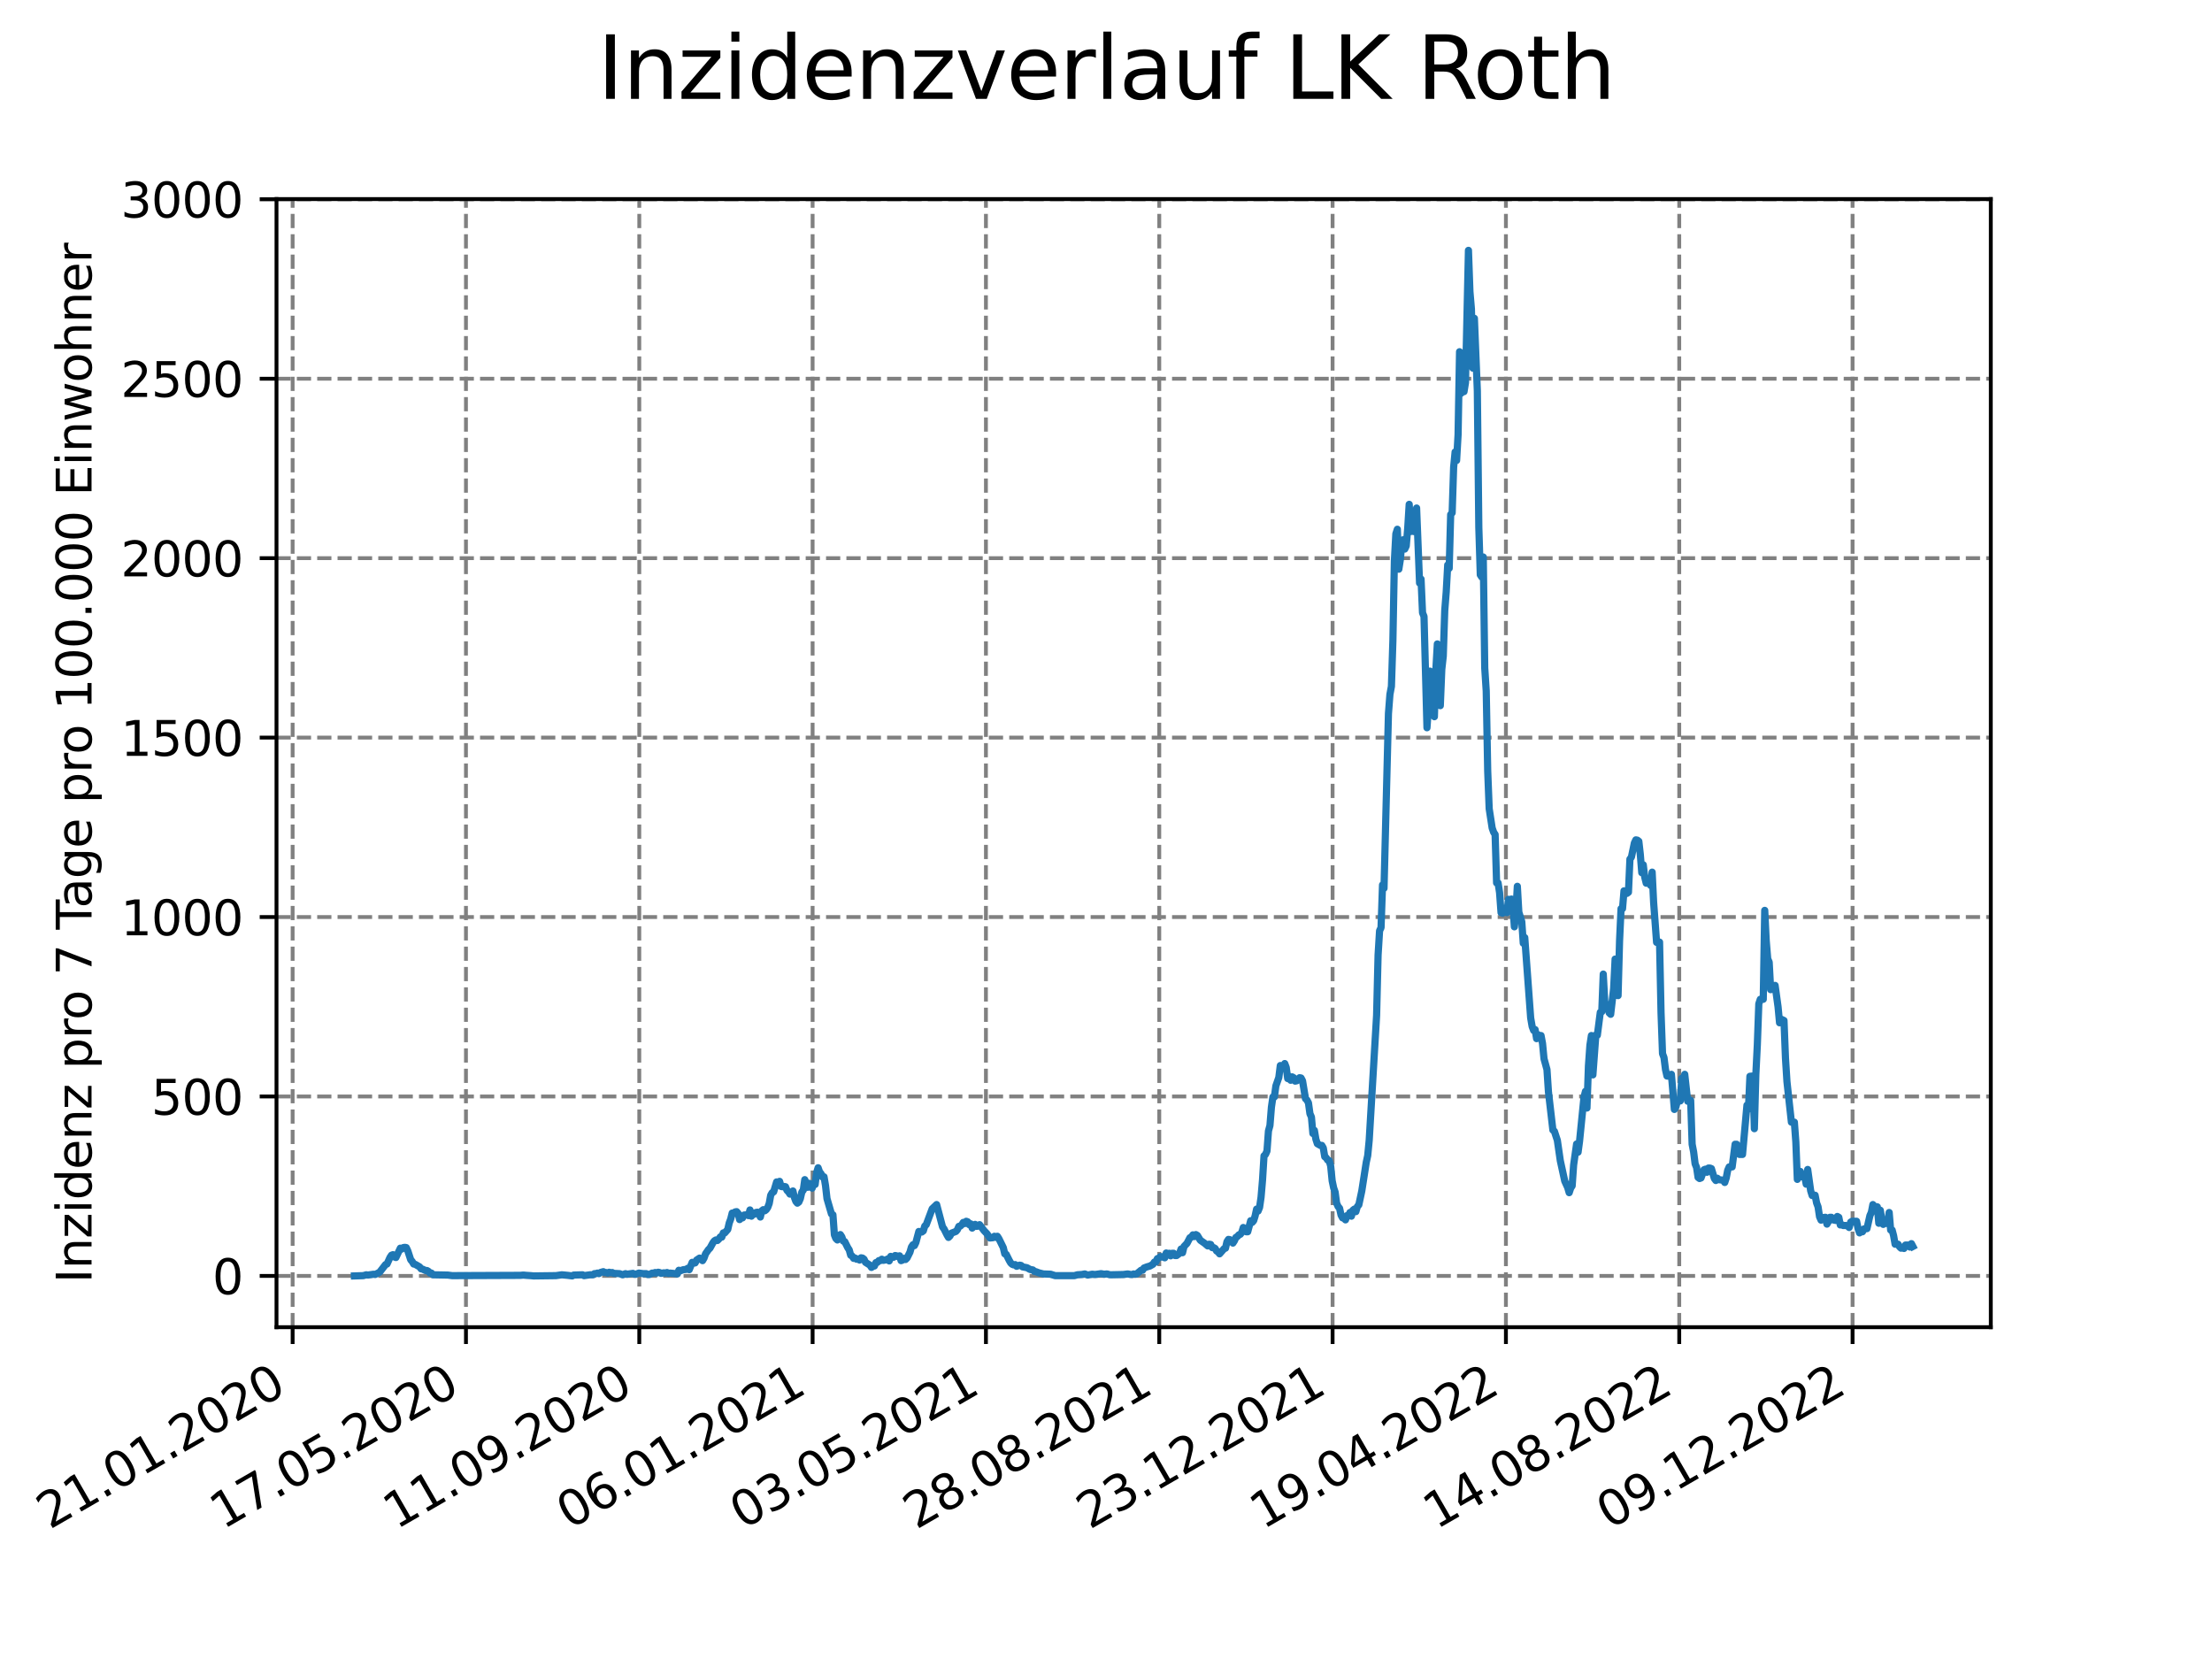 <?xml version="1.0" encoding="utf-8" standalone="no"?>
<!DOCTYPE svg PUBLIC "-//W3C//DTD SVG 1.1//EN"
  "http://www.w3.org/Graphics/SVG/1.1/DTD/svg11.dtd">
<svg xmlns:xlink="http://www.w3.org/1999/xlink" width="460.8pt" height="345.6pt" viewBox="0 0 460.8 345.6" xmlns="http://www.w3.org/2000/svg" version="1.1">
 <defs>
  <style type="text/css">*{stroke-linejoin: round; stroke-linecap: butt}</style>
 </defs>
 <g id="figure_1">
  <g id="patch_1">
   <path d="M 0 345.6 
L 460.8 345.6 
L 460.8 0 
L 0 0 
z
" style="fill: #ffffff"/>
  </g>
  <g id="axes_1">
   <g id="patch_2">
    <path d="M 57.6 276.48 
L 414.72 276.48 
L 414.72 41.472 
L 57.6 41.472 
z
" style="fill: #ffffff"/>
   </g>
   <g id="matplotlib.axis_1">
    <g id="xtick_1">
     <g id="line2d_1">
      <path d="M 60.961 276.48 
L 60.961 41.472 
" clip-path="url(#p77ab95ffce)" style="fill: none; stroke-dasharray: 2.96,1.28; stroke-dashoffset: 0; stroke: #808080; stroke-width: 0.8"/>
     </g>
     <g id="line2d_2">
      <defs>
       <path id="m58cdc89401" d="M 0 0 
L 0 3.5 
" style="stroke: #000000; stroke-width: 0.8"/>
      </defs>
      <g>
       <use xlink:href="#m58cdc89401" x="60.961" y="276.48" style="stroke: #000000; stroke-width: 0.8"/>
      </g>
     </g>
     <g id="text_1">
      <!-- 21.01.2020 -->
      <g transform="translate(10.336 318.689) rotate(-30) scale(0.1 -0.1)">
       <defs>
        <path id="DejaVuSans-32" d="M 1228 531 
L 3431 531 
L 3431 0 
L 469 0 
L 469 531 
Q 828 903 1448 1529 
Q 2069 2156 2228 2338 
Q 2531 2678 2651 2914 
Q 2772 3150 2772 3378 
Q 2772 3750 2511 3984 
Q 2250 4219 1831 4219 
Q 1534 4219 1204 4116 
Q 875 4013 500 3803 
L 500 4441 
Q 881 4594 1212 4672 
Q 1544 4750 1819 4750 
Q 2544 4750 2975 4387 
Q 3406 4025 3406 3419 
Q 3406 3131 3298 2873 
Q 3191 2616 2906 2266 
Q 2828 2175 2409 1742 
Q 1991 1309 1228 531 
z
" transform="scale(0.016)"/>
        <path id="DejaVuSans-31" d="M 794 531 
L 1825 531 
L 1825 4091 
L 703 3866 
L 703 4441 
L 1819 4666 
L 2450 4666 
L 2450 531 
L 3481 531 
L 3481 0 
L 794 0 
L 794 531 
z
" transform="scale(0.016)"/>
        <path id="DejaVuSans-2e" d="M 684 794 
L 1344 794 
L 1344 0 
L 684 0 
L 684 794 
z
" transform="scale(0.016)"/>
        <path id="DejaVuSans-30" d="M 2034 4250 
Q 1547 4250 1301 3770 
Q 1056 3291 1056 2328 
Q 1056 1369 1301 889 
Q 1547 409 2034 409 
Q 2525 409 2770 889 
Q 3016 1369 3016 2328 
Q 3016 3291 2770 3770 
Q 2525 4250 2034 4250 
z
M 2034 4750 
Q 2819 4750 3233 4129 
Q 3647 3509 3647 2328 
Q 3647 1150 3233 529 
Q 2819 -91 2034 -91 
Q 1250 -91 836 529 
Q 422 1150 422 2328 
Q 422 3509 836 4129 
Q 1250 4750 2034 4750 
z
" transform="scale(0.016)"/>
       </defs>
       <use xlink:href="#DejaVuSans-32"/>
       <use xlink:href="#DejaVuSans-31" x="63.623"/>
       <use xlink:href="#DejaVuSans-2e" x="127.246"/>
       <use xlink:href="#DejaVuSans-30" x="159.033"/>
       <use xlink:href="#DejaVuSans-31" x="222.656"/>
       <use xlink:href="#DejaVuSans-2e" x="286.279"/>
       <use xlink:href="#DejaVuSans-32" x="318.066"/>
       <use xlink:href="#DejaVuSans-30" x="381.689"/>
       <use xlink:href="#DejaVuSans-32" x="445.312"/>
       <use xlink:href="#DejaVuSans-30" x="508.936"/>
      </g>
     </g>
    </g>
    <g id="xtick_2">
     <g id="line2d_3">
      <path d="M 97.068 276.48 
L 97.068 41.472 
" clip-path="url(#p77ab95ffce)" style="fill: none; stroke-dasharray: 2.96,1.28; stroke-dashoffset: 0; stroke: #808080; stroke-width: 0.8"/>
     </g>
     <g id="line2d_4">
      <g>
       <use xlink:href="#m58cdc89401" x="97.068" y="276.48" style="stroke: #000000; stroke-width: 0.8"/>
      </g>
     </g>
     <g id="text_2">
      <!-- 17.05.2020 -->
      <g transform="translate(46.443 318.689) rotate(-30) scale(0.1 -0.1)">
       <defs>
        <path id="DejaVuSans-37" d="M 525 4666 
L 3525 4666 
L 3525 4397 
L 1831 0 
L 1172 0 
L 2766 4134 
L 525 4134 
L 525 4666 
z
" transform="scale(0.016)"/>
        <path id="DejaVuSans-35" d="M 691 4666 
L 3169 4666 
L 3169 4134 
L 1269 4134 
L 1269 2991 
Q 1406 3038 1543 3061 
Q 1681 3084 1819 3084 
Q 2600 3084 3056 2656 
Q 3513 2228 3513 1497 
Q 3513 744 3044 326 
Q 2575 -91 1722 -91 
Q 1428 -91 1123 -41 
Q 819 9 494 109 
L 494 744 
Q 775 591 1075 516 
Q 1375 441 1709 441 
Q 2250 441 2565 725 
Q 2881 1009 2881 1497 
Q 2881 1984 2565 2268 
Q 2250 2553 1709 2553 
Q 1456 2553 1204 2497 
Q 953 2441 691 2322 
L 691 4666 
z
" transform="scale(0.016)"/>
       </defs>
       <use xlink:href="#DejaVuSans-31"/>
       <use xlink:href="#DejaVuSans-37" x="63.623"/>
       <use xlink:href="#DejaVuSans-2e" x="127.246"/>
       <use xlink:href="#DejaVuSans-30" x="159.033"/>
       <use xlink:href="#DejaVuSans-35" x="222.656"/>
       <use xlink:href="#DejaVuSans-2e" x="286.279"/>
       <use xlink:href="#DejaVuSans-32" x="318.066"/>
       <use xlink:href="#DejaVuSans-30" x="381.689"/>
       <use xlink:href="#DejaVuSans-32" x="445.312"/>
       <use xlink:href="#DejaVuSans-30" x="508.936"/>
      </g>
     </g>
    </g>
    <g id="xtick_3">
     <g id="line2d_5">
      <path d="M 133.175 276.48 
L 133.175 41.472 
" clip-path="url(#p77ab95ffce)" style="fill: none; stroke-dasharray: 2.96,1.28; stroke-dashoffset: 0; stroke: #808080; stroke-width: 0.8"/>
     </g>
     <g id="line2d_6">
      <g>
       <use xlink:href="#m58cdc89401" x="133.175" y="276.48" style="stroke: #000000; stroke-width: 0.8"/>
      </g>
     </g>
     <g id="text_3">
      <!-- 11.09.2020 -->
      <g transform="translate(82.55 318.689) rotate(-30) scale(0.1 -0.1)">
       <defs>
        <path id="DejaVuSans-39" d="M 703 97 
L 703 672 
Q 941 559 1184 500 
Q 1428 441 1663 441 
Q 2288 441 2617 861 
Q 2947 1281 2994 2138 
Q 2813 1869 2534 1725 
Q 2256 1581 1919 1581 
Q 1219 1581 811 2004 
Q 403 2428 403 3163 
Q 403 3881 828 4315 
Q 1253 4750 1959 4750 
Q 2769 4750 3195 4129 
Q 3622 3509 3622 2328 
Q 3622 1225 3098 567 
Q 2575 -91 1691 -91 
Q 1453 -91 1209 -44 
Q 966 3 703 97 
z
M 1959 2075 
Q 2384 2075 2632 2365 
Q 2881 2656 2881 3163 
Q 2881 3666 2632 3958 
Q 2384 4250 1959 4250 
Q 1534 4250 1286 3958 
Q 1038 3666 1038 3163 
Q 1038 2656 1286 2365 
Q 1534 2075 1959 2075 
z
" transform="scale(0.016)"/>
       </defs>
       <use xlink:href="#DejaVuSans-31"/>
       <use xlink:href="#DejaVuSans-31" x="63.623"/>
       <use xlink:href="#DejaVuSans-2e" x="127.246"/>
       <use xlink:href="#DejaVuSans-30" x="159.033"/>
       <use xlink:href="#DejaVuSans-39" x="222.656"/>
       <use xlink:href="#DejaVuSans-2e" x="286.279"/>
       <use xlink:href="#DejaVuSans-32" x="318.066"/>
       <use xlink:href="#DejaVuSans-30" x="381.689"/>
       <use xlink:href="#DejaVuSans-32" x="445.312"/>
       <use xlink:href="#DejaVuSans-30" x="508.936"/>
      </g>
     </g>
    </g>
    <g id="xtick_4">
     <g id="line2d_7">
      <path d="M 169.282 276.48 
L 169.282 41.472 
" clip-path="url(#p77ab95ffce)" style="fill: none; stroke-dasharray: 2.96,1.28; stroke-dashoffset: 0; stroke: #808080; stroke-width: 0.8"/>
     </g>
     <g id="line2d_8">
      <g>
       <use xlink:href="#m58cdc89401" x="169.282" y="276.48" style="stroke: #000000; stroke-width: 0.8"/>
      </g>
     </g>
     <g id="text_4">
      <!-- 06.01.2021 -->
      <g transform="translate(118.657 318.689) rotate(-30) scale(0.1 -0.1)">
       <defs>
        <path id="DejaVuSans-36" d="M 2113 2584 
Q 1688 2584 1439 2293 
Q 1191 2003 1191 1497 
Q 1191 994 1439 701 
Q 1688 409 2113 409 
Q 2538 409 2786 701 
Q 3034 994 3034 1497 
Q 3034 2003 2786 2293 
Q 2538 2584 2113 2584 
z
M 3366 4563 
L 3366 3988 
Q 3128 4100 2886 4159 
Q 2644 4219 2406 4219 
Q 1781 4219 1451 3797 
Q 1122 3375 1075 2522 
Q 1259 2794 1537 2939 
Q 1816 3084 2150 3084 
Q 2853 3084 3261 2657 
Q 3669 2231 3669 1497 
Q 3669 778 3244 343 
Q 2819 -91 2113 -91 
Q 1303 -91 875 529 
Q 447 1150 447 2328 
Q 447 3434 972 4092 
Q 1497 4750 2381 4750 
Q 2619 4750 2861 4703 
Q 3103 4656 3366 4563 
z
" transform="scale(0.016)"/>
       </defs>
       <use xlink:href="#DejaVuSans-30"/>
       <use xlink:href="#DejaVuSans-36" x="63.623"/>
       <use xlink:href="#DejaVuSans-2e" x="127.246"/>
       <use xlink:href="#DejaVuSans-30" x="159.033"/>
       <use xlink:href="#DejaVuSans-31" x="222.656"/>
       <use xlink:href="#DejaVuSans-2e" x="286.279"/>
       <use xlink:href="#DejaVuSans-32" x="318.066"/>
       <use xlink:href="#DejaVuSans-30" x="381.689"/>
       <use xlink:href="#DejaVuSans-32" x="445.312"/>
       <use xlink:href="#DejaVuSans-31" x="508.936"/>
      </g>
     </g>
    </g>
    <g id="xtick_5">
     <g id="line2d_9">
      <path d="M 205.389 276.48 
L 205.389 41.472 
" clip-path="url(#p77ab95ffce)" style="fill: none; stroke-dasharray: 2.96,1.28; stroke-dashoffset: 0; stroke: #808080; stroke-width: 0.8"/>
     </g>
     <g id="line2d_10">
      <g>
       <use xlink:href="#m58cdc89401" x="205.389" y="276.48" style="stroke: #000000; stroke-width: 0.8"/>
      </g>
     </g>
     <g id="text_5">
      <!-- 03.05.2021 -->
      <g transform="translate(154.764 318.689) rotate(-30) scale(0.1 -0.1)">
       <defs>
        <path id="DejaVuSans-33" d="M 2597 2516 
Q 3050 2419 3304 2112 
Q 3559 1806 3559 1356 
Q 3559 666 3084 287 
Q 2609 -91 1734 -91 
Q 1441 -91 1130 -33 
Q 819 25 488 141 
L 488 750 
Q 750 597 1062 519 
Q 1375 441 1716 441 
Q 2309 441 2620 675 
Q 2931 909 2931 1356 
Q 2931 1769 2642 2001 
Q 2353 2234 1838 2234 
L 1294 2234 
L 1294 2753 
L 1863 2753 
Q 2328 2753 2575 2939 
Q 2822 3125 2822 3475 
Q 2822 3834 2567 4026 
Q 2313 4219 1838 4219 
Q 1578 4219 1281 4162 
Q 984 4106 628 3988 
L 628 4550 
Q 988 4650 1302 4700 
Q 1616 4750 1894 4750 
Q 2613 4750 3031 4423 
Q 3450 4097 3450 3541 
Q 3450 3153 3228 2886 
Q 3006 2619 2597 2516 
z
" transform="scale(0.016)"/>
       </defs>
       <use xlink:href="#DejaVuSans-30"/>
       <use xlink:href="#DejaVuSans-33" x="63.623"/>
       <use xlink:href="#DejaVuSans-2e" x="127.246"/>
       <use xlink:href="#DejaVuSans-30" x="159.033"/>
       <use xlink:href="#DejaVuSans-35" x="222.656"/>
       <use xlink:href="#DejaVuSans-2e" x="286.279"/>
       <use xlink:href="#DejaVuSans-32" x="318.066"/>
       <use xlink:href="#DejaVuSans-30" x="381.689"/>
       <use xlink:href="#DejaVuSans-32" x="445.312"/>
       <use xlink:href="#DejaVuSans-31" x="508.936"/>
      </g>
     </g>
    </g>
    <g id="xtick_6">
     <g id="line2d_11">
      <path d="M 241.496 276.48 
L 241.496 41.472 
" clip-path="url(#p77ab95ffce)" style="fill: none; stroke-dasharray: 2.96,1.28; stroke-dashoffset: 0; stroke: #808080; stroke-width: 0.8"/>
     </g>
     <g id="line2d_12">
      <g>
       <use xlink:href="#m58cdc89401" x="241.496" y="276.48" style="stroke: #000000; stroke-width: 0.8"/>
      </g>
     </g>
     <g id="text_6">
      <!-- 28.08.2021 -->
      <g transform="translate(190.871 318.689) rotate(-30) scale(0.1 -0.1)">
       <defs>
        <path id="DejaVuSans-38" d="M 2034 2216 
Q 1584 2216 1326 1975 
Q 1069 1734 1069 1313 
Q 1069 891 1326 650 
Q 1584 409 2034 409 
Q 2484 409 2743 651 
Q 3003 894 3003 1313 
Q 3003 1734 2745 1975 
Q 2488 2216 2034 2216 
z
M 1403 2484 
Q 997 2584 770 2862 
Q 544 3141 544 3541 
Q 544 4100 942 4425 
Q 1341 4750 2034 4750 
Q 2731 4750 3128 4425 
Q 3525 4100 3525 3541 
Q 3525 3141 3298 2862 
Q 3072 2584 2669 2484 
Q 3125 2378 3379 2068 
Q 3634 1759 3634 1313 
Q 3634 634 3220 271 
Q 2806 -91 2034 -91 
Q 1263 -91 848 271 
Q 434 634 434 1313 
Q 434 1759 690 2068 
Q 947 2378 1403 2484 
z
M 1172 3481 
Q 1172 3119 1398 2916 
Q 1625 2713 2034 2713 
Q 2441 2713 2670 2916 
Q 2900 3119 2900 3481 
Q 2900 3844 2670 4047 
Q 2441 4250 2034 4250 
Q 1625 4250 1398 4047 
Q 1172 3844 1172 3481 
z
" transform="scale(0.016)"/>
       </defs>
       <use xlink:href="#DejaVuSans-32"/>
       <use xlink:href="#DejaVuSans-38" x="63.623"/>
       <use xlink:href="#DejaVuSans-2e" x="127.246"/>
       <use xlink:href="#DejaVuSans-30" x="159.033"/>
       <use xlink:href="#DejaVuSans-38" x="222.656"/>
       <use xlink:href="#DejaVuSans-2e" x="286.279"/>
       <use xlink:href="#DejaVuSans-32" x="318.066"/>
       <use xlink:href="#DejaVuSans-30" x="381.689"/>
       <use xlink:href="#DejaVuSans-32" x="445.312"/>
       <use xlink:href="#DejaVuSans-31" x="508.936"/>
      </g>
     </g>
    </g>
    <g id="xtick_7">
     <g id="line2d_13">
      <path d="M 277.603 276.48 
L 277.603 41.472 
" clip-path="url(#p77ab95ffce)" style="fill: none; stroke-dasharray: 2.96,1.28; stroke-dashoffset: 0; stroke: #808080; stroke-width: 0.8"/>
     </g>
     <g id="line2d_14">
      <g>
       <use xlink:href="#m58cdc89401" x="277.603" y="276.48" style="stroke: #000000; stroke-width: 0.8"/>
      </g>
     </g>
     <g id="text_7">
      <!-- 23.12.2021 -->
      <g transform="translate(226.978 318.689) rotate(-30) scale(0.1 -0.1)">
       <use xlink:href="#DejaVuSans-32"/>
       <use xlink:href="#DejaVuSans-33" x="63.623"/>
       <use xlink:href="#DejaVuSans-2e" x="127.246"/>
       <use xlink:href="#DejaVuSans-31" x="159.033"/>
       <use xlink:href="#DejaVuSans-32" x="222.656"/>
       <use xlink:href="#DejaVuSans-2e" x="286.279"/>
       <use xlink:href="#DejaVuSans-32" x="318.066"/>
       <use xlink:href="#DejaVuSans-30" x="381.689"/>
       <use xlink:href="#DejaVuSans-32" x="445.312"/>
       <use xlink:href="#DejaVuSans-31" x="508.936"/>
      </g>
     </g>
    </g>
    <g id="xtick_8">
     <g id="line2d_15">
      <path d="M 313.71 276.48 
L 313.71 41.472 
" clip-path="url(#p77ab95ffce)" style="fill: none; stroke-dasharray: 2.96,1.28; stroke-dashoffset: 0; stroke: #808080; stroke-width: 0.8"/>
     </g>
     <g id="line2d_16">
      <g>
       <use xlink:href="#m58cdc89401" x="313.71" y="276.48" style="stroke: #000000; stroke-width: 0.8"/>
      </g>
     </g>
     <g id="text_8">
      <!-- 19.04.2022 -->
      <g transform="translate(263.085 318.689) rotate(-30) scale(0.1 -0.1)">
       <defs>
        <path id="DejaVuSans-34" d="M 2419 4116 
L 825 1625 
L 2419 1625 
L 2419 4116 
z
M 2253 4666 
L 3047 4666 
L 3047 1625 
L 3713 1625 
L 3713 1100 
L 3047 1100 
L 3047 0 
L 2419 0 
L 2419 1100 
L 313 1100 
L 313 1709 
L 2253 4666 
z
" transform="scale(0.016)"/>
       </defs>
       <use xlink:href="#DejaVuSans-31"/>
       <use xlink:href="#DejaVuSans-39" x="63.623"/>
       <use xlink:href="#DejaVuSans-2e" x="127.246"/>
       <use xlink:href="#DejaVuSans-30" x="159.033"/>
       <use xlink:href="#DejaVuSans-34" x="222.656"/>
       <use xlink:href="#DejaVuSans-2e" x="286.279"/>
       <use xlink:href="#DejaVuSans-32" x="318.066"/>
       <use xlink:href="#DejaVuSans-30" x="381.689"/>
       <use xlink:href="#DejaVuSans-32" x="445.312"/>
       <use xlink:href="#DejaVuSans-32" x="508.936"/>
      </g>
     </g>
    </g>
    <g id="xtick_9">
     <g id="line2d_17">
      <path d="M 349.817 276.48 
L 349.817 41.472 
" clip-path="url(#p77ab95ffce)" style="fill: none; stroke-dasharray: 2.96,1.28; stroke-dashoffset: 0; stroke: #808080; stroke-width: 0.8"/>
     </g>
     <g id="line2d_18">
      <g>
       <use xlink:href="#m58cdc89401" x="349.817" y="276.48" style="stroke: #000000; stroke-width: 0.8"/>
      </g>
     </g>
     <g id="text_9">
      <!-- 14.08.2022 -->
      <g transform="translate(299.192 318.689) rotate(-30) scale(0.1 -0.1)">
       <use xlink:href="#DejaVuSans-31"/>
       <use xlink:href="#DejaVuSans-34" x="63.623"/>
       <use xlink:href="#DejaVuSans-2e" x="127.246"/>
       <use xlink:href="#DejaVuSans-30" x="159.033"/>
       <use xlink:href="#DejaVuSans-38" x="222.656"/>
       <use xlink:href="#DejaVuSans-2e" x="286.279"/>
       <use xlink:href="#DejaVuSans-32" x="318.066"/>
       <use xlink:href="#DejaVuSans-30" x="381.689"/>
       <use xlink:href="#DejaVuSans-32" x="445.312"/>
       <use xlink:href="#DejaVuSans-32" x="508.936"/>
      </g>
     </g>
    </g>
    <g id="xtick_10">
     <g id="line2d_19">
      <path d="M 385.924 276.48 
L 385.924 41.472 
" clip-path="url(#p77ab95ffce)" style="fill: none; stroke-dasharray: 2.96,1.28; stroke-dashoffset: 0; stroke: #808080; stroke-width: 0.8"/>
     </g>
     <g id="line2d_20">
      <g>
       <use xlink:href="#m58cdc89401" x="385.924" y="276.48" style="stroke: #000000; stroke-width: 0.8"/>
      </g>
     </g>
     <g id="text_10">
      <!-- 09.12.2022 -->
      <g transform="translate(335.299 318.689) rotate(-30) scale(0.1 -0.1)">
       <use xlink:href="#DejaVuSans-30"/>
       <use xlink:href="#DejaVuSans-39" x="63.623"/>
       <use xlink:href="#DejaVuSans-2e" x="127.246"/>
       <use xlink:href="#DejaVuSans-31" x="159.033"/>
       <use xlink:href="#DejaVuSans-32" x="222.656"/>
       <use xlink:href="#DejaVuSans-2e" x="286.279"/>
       <use xlink:href="#DejaVuSans-32" x="318.066"/>
       <use xlink:href="#DejaVuSans-30" x="381.689"/>
       <use xlink:href="#DejaVuSans-32" x="445.312"/>
       <use xlink:href="#DejaVuSans-32" x="508.936"/>
      </g>
     </g>
    </g>
   </g>
   <g id="matplotlib.axis_2">
    <g id="ytick_1">
     <g id="line2d_21">
      <path d="M 57.6 265.798 
L 414.72 265.798 
" clip-path="url(#p77ab95ffce)" style="fill: none; stroke-dasharray: 2.96,1.28; stroke-dashoffset: 0; stroke: #808080; stroke-width: 0.8"/>
     </g>
     <g id="line2d_22">
      <defs>
       <path id="mf4b29792bb" d="M 0 0 
L -3.5 0 
" style="stroke: #000000; stroke-width: 0.8"/>
      </defs>
      <g>
       <use xlink:href="#mf4b29792bb" x="57.6" y="265.798" style="stroke: #000000; stroke-width: 0.8"/>
      </g>
     </g>
     <g id="text_11">
      <!-- 0 -->
      <g transform="translate(44.237 269.597) scale(0.1 -0.1)">
       <use xlink:href="#DejaVuSans-30"/>
      </g>
     </g>
    </g>
    <g id="ytick_2">
     <g id="line2d_23">
      <path d="M 57.6 228.416 
L 414.72 228.416 
" clip-path="url(#p77ab95ffce)" style="fill: none; stroke-dasharray: 2.96,1.28; stroke-dashoffset: 0; stroke: #808080; stroke-width: 0.8"/>
     </g>
     <g id="line2d_24">
      <g>
       <use xlink:href="#mf4b29792bb" x="57.6" y="228.416" style="stroke: #000000; stroke-width: 0.8"/>
      </g>
     </g>
     <g id="text_12">
      <!-- 500 -->
      <g transform="translate(31.512 232.216) scale(0.1 -0.1)">
       <use xlink:href="#DejaVuSans-35"/>
       <use xlink:href="#DejaVuSans-30" x="63.623"/>
       <use xlink:href="#DejaVuSans-30" x="127.246"/>
      </g>
     </g>
    </g>
    <g id="ytick_3">
     <g id="line2d_25">
      <path d="M 57.6 191.035 
L 414.72 191.035 
" clip-path="url(#p77ab95ffce)" style="fill: none; stroke-dasharray: 2.96,1.28; stroke-dashoffset: 0; stroke: #808080; stroke-width: 0.8"/>
     </g>
     <g id="line2d_26">
      <g>
       <use xlink:href="#mf4b29792bb" x="57.6" y="191.035" style="stroke: #000000; stroke-width: 0.8"/>
      </g>
     </g>
     <g id="text_13">
      <!-- 1000 -->
      <g transform="translate(25.15 194.834) scale(0.1 -0.1)">
       <use xlink:href="#DejaVuSans-31"/>
       <use xlink:href="#DejaVuSans-30" x="63.623"/>
       <use xlink:href="#DejaVuSans-30" x="127.246"/>
       <use xlink:href="#DejaVuSans-30" x="190.869"/>
      </g>
     </g>
    </g>
    <g id="ytick_4">
     <g id="line2d_27">
      <path d="M 57.6 153.653 
L 414.72 153.653 
" clip-path="url(#p77ab95ffce)" style="fill: none; stroke-dasharray: 2.96,1.28; stroke-dashoffset: 0; stroke: #808080; stroke-width: 0.8"/>
     </g>
     <g id="line2d_28">
      <g>
       <use xlink:href="#mf4b29792bb" x="57.6" y="153.653" style="stroke: #000000; stroke-width: 0.8"/>
      </g>
     </g>
     <g id="text_14">
      <!-- 1500 -->
      <g transform="translate(25.15 157.453) scale(0.1 -0.1)">
       <use xlink:href="#DejaVuSans-31"/>
       <use xlink:href="#DejaVuSans-35" x="63.623"/>
       <use xlink:href="#DejaVuSans-30" x="127.246"/>
       <use xlink:href="#DejaVuSans-30" x="190.869"/>
      </g>
     </g>
    </g>
    <g id="ytick_5">
     <g id="line2d_29">
      <path d="M 57.6 116.272 
L 414.72 116.272 
" clip-path="url(#p77ab95ffce)" style="fill: none; stroke-dasharray: 2.96,1.28; stroke-dashoffset: 0; stroke: #808080; stroke-width: 0.8"/>
     </g>
     <g id="line2d_30">
      <g>
       <use xlink:href="#mf4b29792bb" x="57.6" y="116.272" style="stroke: #000000; stroke-width: 0.8"/>
      </g>
     </g>
     <g id="text_15">
      <!-- 2000 -->
      <g transform="translate(25.15 120.071) scale(0.1 -0.1)">
       <use xlink:href="#DejaVuSans-32"/>
       <use xlink:href="#DejaVuSans-30" x="63.623"/>
       <use xlink:href="#DejaVuSans-30" x="127.246"/>
       <use xlink:href="#DejaVuSans-30" x="190.869"/>
      </g>
     </g>
    </g>
    <g id="ytick_6">
     <g id="line2d_31">
      <path d="M 57.6 78.891 
L 414.72 78.891 
" clip-path="url(#p77ab95ffce)" style="fill: none; stroke-dasharray: 2.96,1.28; stroke-dashoffset: 0; stroke: #808080; stroke-width: 0.8"/>
     </g>
     <g id="line2d_32">
      <g>
       <use xlink:href="#mf4b29792bb" x="57.6" y="78.891" style="stroke: #000000; stroke-width: 0.8"/>
      </g>
     </g>
     <g id="text_16">
      <!-- 2500 -->
      <g transform="translate(25.15 82.69) scale(0.1 -0.1)">
       <use xlink:href="#DejaVuSans-32"/>
       <use xlink:href="#DejaVuSans-35" x="63.623"/>
       <use xlink:href="#DejaVuSans-30" x="127.246"/>
       <use xlink:href="#DejaVuSans-30" x="190.869"/>
      </g>
     </g>
    </g>
    <g id="ytick_7">
     <g id="line2d_33">
      <path d="M 57.6 41.509 
L 414.72 41.509 
" clip-path="url(#p77ab95ffce)" style="fill: none; stroke-dasharray: 2.96,1.28; stroke-dashoffset: 0; stroke: #808080; stroke-width: 0.8"/>
     </g>
     <g id="line2d_34">
      <g>
       <use xlink:href="#mf4b29792bb" x="57.6" y="41.509" style="stroke: #000000; stroke-width: 0.8"/>
      </g>
     </g>
     <g id="text_17">
      <!-- 3000 -->
      <g transform="translate(25.15 45.308) scale(0.1 -0.1)">
       <use xlink:href="#DejaVuSans-33"/>
       <use xlink:href="#DejaVuSans-30" x="63.623"/>
       <use xlink:href="#DejaVuSans-30" x="127.246"/>
       <use xlink:href="#DejaVuSans-30" x="190.869"/>
      </g>
     </g>
    </g>
    <g id="text_18">
     <!-- Inzidenz pro 7 Tage pro 100.000 Einwohner -->
     <g transform="translate(19.07 267.301) rotate(-90) scale(0.1 -0.1)">
      <defs>
       <path id="DejaVuSans-49" d="M 628 4666 
L 1259 4666 
L 1259 0 
L 628 0 
L 628 4666 
z
" transform="scale(0.016)"/>
       <path id="DejaVuSans-6e" d="M 3513 2113 
L 3513 0 
L 2938 0 
L 2938 2094 
Q 2938 2591 2744 2837 
Q 2550 3084 2163 3084 
Q 1697 3084 1428 2787 
Q 1159 2491 1159 1978 
L 1159 0 
L 581 0 
L 581 3500 
L 1159 3500 
L 1159 2956 
Q 1366 3272 1645 3428 
Q 1925 3584 2291 3584 
Q 2894 3584 3203 3211 
Q 3513 2838 3513 2113 
z
" transform="scale(0.016)"/>
       <path id="DejaVuSans-7a" d="M 353 3500 
L 3084 3500 
L 3084 2975 
L 922 459 
L 3084 459 
L 3084 0 
L 275 0 
L 275 525 
L 2438 3041 
L 353 3041 
L 353 3500 
z
" transform="scale(0.016)"/>
       <path id="DejaVuSans-69" d="M 603 3500 
L 1178 3500 
L 1178 0 
L 603 0 
L 603 3500 
z
M 603 4863 
L 1178 4863 
L 1178 4134 
L 603 4134 
L 603 4863 
z
" transform="scale(0.016)"/>
       <path id="DejaVuSans-64" d="M 2906 2969 
L 2906 4863 
L 3481 4863 
L 3481 0 
L 2906 0 
L 2906 525 
Q 2725 213 2448 61 
Q 2172 -91 1784 -91 
Q 1150 -91 751 415 
Q 353 922 353 1747 
Q 353 2572 751 3078 
Q 1150 3584 1784 3584 
Q 2172 3584 2448 3432 
Q 2725 3281 2906 2969 
z
M 947 1747 
Q 947 1113 1208 752 
Q 1469 391 1925 391 
Q 2381 391 2643 752 
Q 2906 1113 2906 1747 
Q 2906 2381 2643 2742 
Q 2381 3103 1925 3103 
Q 1469 3103 1208 2742 
Q 947 2381 947 1747 
z
" transform="scale(0.016)"/>
       <path id="DejaVuSans-65" d="M 3597 1894 
L 3597 1613 
L 953 1613 
Q 991 1019 1311 708 
Q 1631 397 2203 397 
Q 2534 397 2845 478 
Q 3156 559 3463 722 
L 3463 178 
Q 3153 47 2828 -22 
Q 2503 -91 2169 -91 
Q 1331 -91 842 396 
Q 353 884 353 1716 
Q 353 2575 817 3079 
Q 1281 3584 2069 3584 
Q 2775 3584 3186 3129 
Q 3597 2675 3597 1894 
z
M 3022 2063 
Q 3016 2534 2758 2815 
Q 2500 3097 2075 3097 
Q 1594 3097 1305 2825 
Q 1016 2553 972 2059 
L 3022 2063 
z
" transform="scale(0.016)"/>
       <path id="DejaVuSans-20" transform="scale(0.016)"/>
       <path id="DejaVuSans-70" d="M 1159 525 
L 1159 -1331 
L 581 -1331 
L 581 3500 
L 1159 3500 
L 1159 2969 
Q 1341 3281 1617 3432 
Q 1894 3584 2278 3584 
Q 2916 3584 3314 3078 
Q 3713 2572 3713 1747 
Q 3713 922 3314 415 
Q 2916 -91 2278 -91 
Q 1894 -91 1617 61 
Q 1341 213 1159 525 
z
M 3116 1747 
Q 3116 2381 2855 2742 
Q 2594 3103 2138 3103 
Q 1681 3103 1420 2742 
Q 1159 2381 1159 1747 
Q 1159 1113 1420 752 
Q 1681 391 2138 391 
Q 2594 391 2855 752 
Q 3116 1113 3116 1747 
z
" transform="scale(0.016)"/>
       <path id="DejaVuSans-72" d="M 2631 2963 
Q 2534 3019 2420 3045 
Q 2306 3072 2169 3072 
Q 1681 3072 1420 2755 
Q 1159 2438 1159 1844 
L 1159 0 
L 581 0 
L 581 3500 
L 1159 3500 
L 1159 2956 
Q 1341 3275 1631 3429 
Q 1922 3584 2338 3584 
Q 2397 3584 2469 3576 
Q 2541 3569 2628 3553 
L 2631 2963 
z
" transform="scale(0.016)"/>
       <path id="DejaVuSans-6f" d="M 1959 3097 
Q 1497 3097 1228 2736 
Q 959 2375 959 1747 
Q 959 1119 1226 758 
Q 1494 397 1959 397 
Q 2419 397 2687 759 
Q 2956 1122 2956 1747 
Q 2956 2369 2687 2733 
Q 2419 3097 1959 3097 
z
M 1959 3584 
Q 2709 3584 3137 3096 
Q 3566 2609 3566 1747 
Q 3566 888 3137 398 
Q 2709 -91 1959 -91 
Q 1206 -91 779 398 
Q 353 888 353 1747 
Q 353 2609 779 3096 
Q 1206 3584 1959 3584 
z
" transform="scale(0.016)"/>
       <path id="DejaVuSans-54" d="M -19 4666 
L 3928 4666 
L 3928 4134 
L 2272 4134 
L 2272 0 
L 1638 0 
L 1638 4134 
L -19 4134 
L -19 4666 
z
" transform="scale(0.016)"/>
       <path id="DejaVuSans-61" d="M 2194 1759 
Q 1497 1759 1228 1600 
Q 959 1441 959 1056 
Q 959 750 1161 570 
Q 1363 391 1709 391 
Q 2188 391 2477 730 
Q 2766 1069 2766 1631 
L 2766 1759 
L 2194 1759 
z
M 3341 1997 
L 3341 0 
L 2766 0 
L 2766 531 
Q 2569 213 2275 61 
Q 1981 -91 1556 -91 
Q 1019 -91 701 211 
Q 384 513 384 1019 
Q 384 1609 779 1909 
Q 1175 2209 1959 2209 
L 2766 2209 
L 2766 2266 
Q 2766 2663 2505 2880 
Q 2244 3097 1772 3097 
Q 1472 3097 1187 3025 
Q 903 2953 641 2809 
L 641 3341 
Q 956 3463 1253 3523 
Q 1550 3584 1831 3584 
Q 2591 3584 2966 3190 
Q 3341 2797 3341 1997 
z
" transform="scale(0.016)"/>
       <path id="DejaVuSans-67" d="M 2906 1791 
Q 2906 2416 2648 2759 
Q 2391 3103 1925 3103 
Q 1463 3103 1205 2759 
Q 947 2416 947 1791 
Q 947 1169 1205 825 
Q 1463 481 1925 481 
Q 2391 481 2648 825 
Q 2906 1169 2906 1791 
z
M 3481 434 
Q 3481 -459 3084 -895 
Q 2688 -1331 1869 -1331 
Q 1566 -1331 1297 -1286 
Q 1028 -1241 775 -1147 
L 775 -588 
Q 1028 -725 1275 -790 
Q 1522 -856 1778 -856 
Q 2344 -856 2625 -561 
Q 2906 -266 2906 331 
L 2906 616 
Q 2728 306 2450 153 
Q 2172 0 1784 0 
Q 1141 0 747 490 
Q 353 981 353 1791 
Q 353 2603 747 3093 
Q 1141 3584 1784 3584 
Q 2172 3584 2450 3431 
Q 2728 3278 2906 2969 
L 2906 3500 
L 3481 3500 
L 3481 434 
z
" transform="scale(0.016)"/>
       <path id="DejaVuSans-45" d="M 628 4666 
L 3578 4666 
L 3578 4134 
L 1259 4134 
L 1259 2753 
L 3481 2753 
L 3481 2222 
L 1259 2222 
L 1259 531 
L 3634 531 
L 3634 0 
L 628 0 
L 628 4666 
z
" transform="scale(0.016)"/>
       <path id="DejaVuSans-77" d="M 269 3500 
L 844 3500 
L 1563 769 
L 2278 3500 
L 2956 3500 
L 3675 769 
L 4391 3500 
L 4966 3500 
L 4050 0 
L 3372 0 
L 2619 2869 
L 1863 0 
L 1184 0 
L 269 3500 
z
" transform="scale(0.016)"/>
       <path id="DejaVuSans-68" d="M 3513 2113 
L 3513 0 
L 2938 0 
L 2938 2094 
Q 2938 2591 2744 2837 
Q 2550 3084 2163 3084 
Q 1697 3084 1428 2787 
Q 1159 2491 1159 1978 
L 1159 0 
L 581 0 
L 581 4863 
L 1159 4863 
L 1159 2956 
Q 1366 3272 1645 3428 
Q 1925 3584 2291 3584 
Q 2894 3584 3203 3211 
Q 3513 2838 3513 2113 
z
" transform="scale(0.016)"/>
      </defs>
      <use xlink:href="#DejaVuSans-49"/>
      <use xlink:href="#DejaVuSans-6e" x="29.492"/>
      <use xlink:href="#DejaVuSans-7a" x="92.871"/>
      <use xlink:href="#DejaVuSans-69" x="145.361"/>
      <use xlink:href="#DejaVuSans-64" x="173.145"/>
      <use xlink:href="#DejaVuSans-65" x="236.621"/>
      <use xlink:href="#DejaVuSans-6e" x="298.145"/>
      <use xlink:href="#DejaVuSans-7a" x="361.523"/>
      <use xlink:href="#DejaVuSans-20" x="414.014"/>
      <use xlink:href="#DejaVuSans-70" x="445.801"/>
      <use xlink:href="#DejaVuSans-72" x="509.277"/>
      <use xlink:href="#DejaVuSans-6f" x="548.141"/>
      <use xlink:href="#DejaVuSans-20" x="609.322"/>
      <use xlink:href="#DejaVuSans-37" x="641.109"/>
      <use xlink:href="#DejaVuSans-20" x="704.732"/>
      <use xlink:href="#DejaVuSans-54" x="736.52"/>
      <use xlink:href="#DejaVuSans-61" x="781.104"/>
      <use xlink:href="#DejaVuSans-67" x="842.383"/>
      <use xlink:href="#DejaVuSans-65" x="905.859"/>
      <use xlink:href="#DejaVuSans-20" x="967.383"/>
      <use xlink:href="#DejaVuSans-70" x="999.17"/>
      <use xlink:href="#DejaVuSans-72" x="1062.646"/>
      <use xlink:href="#DejaVuSans-6f" x="1101.51"/>
      <use xlink:href="#DejaVuSans-20" x="1162.691"/>
      <use xlink:href="#DejaVuSans-31" x="1194.479"/>
      <use xlink:href="#DejaVuSans-30" x="1258.102"/>
      <use xlink:href="#DejaVuSans-30" x="1321.725"/>
      <use xlink:href="#DejaVuSans-2e" x="1385.348"/>
      <use xlink:href="#DejaVuSans-30" x="1417.135"/>
      <use xlink:href="#DejaVuSans-30" x="1480.758"/>
      <use xlink:href="#DejaVuSans-30" x="1544.381"/>
      <use xlink:href="#DejaVuSans-20" x="1608.004"/>
      <use xlink:href="#DejaVuSans-45" x="1639.791"/>
      <use xlink:href="#DejaVuSans-69" x="1702.975"/>
      <use xlink:href="#DejaVuSans-6e" x="1730.758"/>
      <use xlink:href="#DejaVuSans-77" x="1794.137"/>
      <use xlink:href="#DejaVuSans-6f" x="1875.924"/>
      <use xlink:href="#DejaVuSans-68" x="1937.105"/>
      <use xlink:href="#DejaVuSans-6e" x="2000.484"/>
      <use xlink:href="#DejaVuSans-65" x="2063.863"/>
      <use xlink:href="#DejaVuSans-72" x="2125.387"/>
     </g>
    </g>
   </g>
   <g id="line2d_35">
    <path d="M 73.833 265.798 
L 75.684 265.739 
L 76.302 265.562 
L 76.61 265.621 
L 77.845 265.444 
L 78.153 265.503 
L 79.079 265.031 
L 80.313 263.438 
L 80.622 263.32 
L 81.239 261.964 
L 81.548 261.492 
L 81.857 261.374 
L 82.165 261.846 
L 82.474 261.964 
L 83.4 260.017 
L 83.708 260.194 
L 84.017 259.899 
L 84.325 259.84 
L 84.634 259.899 
L 84.943 260.548 
L 85.56 262.436 
L 85.868 262.79 
L 86.177 263.32 
L 86.486 263.379 
L 87.411 263.91 
L 87.72 264.323 
L 88.029 264.382 
L 88.646 264.677 
L 88.954 264.677 
L 89.263 264.854 
L 89.572 265.208 
L 89.88 265.208 
L 90.189 265.562 
L 93.275 265.621 
L 94.201 265.739 
L 108.397 265.68 
L 109.014 265.621 
L 109.631 265.68 
L 110.557 265.739 
L 111.174 265.798 
L 115.803 265.739 
L 117.038 265.562 
L 117.655 265.621 
L 118.272 265.68 
L 119.198 265.798 
L 119.507 265.621 
L 121.358 265.562 
L 121.667 265.739 
L 122.901 265.562 
L 123.518 265.562 
L 123.827 265.326 
L 124.136 265.326 
L 124.444 265.208 
L 124.753 265.326 
L 125.061 265.09 
L 125.679 264.913 
L 125.987 265.09 
L 126.296 265.09 
L 126.605 265.208 
L 126.913 265.031 
L 127.222 265.149 
L 127.53 265.09 
L 127.839 265.267 
L 129.073 265.326 
L 129.691 265.562 
L 130.308 265.326 
L 130.616 265.444 
L 131.851 265.267 
L 132.159 265.444 
L 132.468 265.444 
L 133.085 265.208 
L 134.011 265.326 
L 134.628 265.326 
L 134.937 265.503 
L 135.246 265.503 
L 135.863 265.208 
L 136.171 265.208 
L 136.48 265.09 
L 136.789 265.208 
L 137.097 265.031 
L 137.406 265.09 
L 137.714 265.267 
L 138.332 265.149 
L 138.64 265.208 
L 138.949 265.09 
L 139.257 265.267 
L 139.566 265.208 
L 140.183 265.267 
L 140.8 265.326 
L 141.109 265.385 
L 141.418 264.618 
L 141.726 264.736 
L 142.343 264.5 
L 142.961 264.441 
L 143.269 264.205 
L 143.578 264.5 
L 144.195 262.967 
L 144.504 263.143 
L 144.812 263.085 
L 145.121 262.495 
L 145.738 262.082 
L 146.355 262.613 
L 146.664 262.082 
L 146.973 261.197 
L 147.59 260.312 
L 147.898 260.017 
L 148.516 258.897 
L 148.824 258.484 
L 149.133 258.307 
L 149.441 258.425 
L 149.75 258.13 
L 150.059 257.658 
L 150.367 257.717 
L 150.676 256.832 
L 150.984 256.832 
L 151.602 256.124 
L 151.91 254.768 
L 152.219 253.942 
L 152.528 252.703 
L 152.836 252.821 
L 153.145 252.467 
L 153.453 252.408 
L 153.762 252.762 
L 154.071 254.06 
L 154.379 253.765 
L 154.688 253.706 
L 154.996 253.116 
L 155.614 253.057 
L 155.922 253.234 
L 156.231 252.054 
L 156.539 253.352 
L 156.848 252.703 
L 157.157 252.939 
L 157.465 252.585 
L 157.774 252.526 
L 158.082 252.762 
L 158.391 253.529 
L 158.7 252.231 
L 159.008 251.995 
L 159.317 252.231 
L 159.625 251.995 
L 159.934 251.523 
L 160.243 250.698 
L 160.551 248.987 
L 160.86 248.456 
L 161.169 248.279 
L 161.786 246.215 
L 162.094 246.274 
L 162.403 246.097 
L 162.712 247.159 
L 163.02 247.218 
L 163.329 247.159 
L 163.637 247.218 
L 163.946 247.984 
L 164.255 248.279 
L 164.563 248.751 
L 164.872 248.692 
L 165.18 248.102 
L 165.489 249.459 
L 165.798 250.285 
L 166.106 250.639 
L 166.415 250.403 
L 166.723 249.695 
L 167.032 248.338 
L 167.341 247.925 
L 167.649 245.743 
L 168.266 247.336 
L 168.575 246.51 
L 168.884 246.746 
L 169.192 247.512 
L 169.501 246.51 
L 169.809 246.746 
L 170.118 244.268 
L 170.427 243.266 
L 170.735 244.15 
L 171.044 244.504 
L 171.353 245.212 
L 171.661 245.153 
L 171.97 246.982 
L 172.278 249.695 
L 173.204 252.88 
L 173.513 253.057 
L 173.821 257.245 
L 174.13 258.012 
L 174.439 258.307 
L 174.747 257.953 
L 175.056 257.186 
L 175.364 257.658 
L 175.673 258.543 
L 175.982 258.661 
L 176.599 259.899 
L 176.907 260.371 
L 177.216 261.492 
L 177.525 261.669 
L 177.833 262.141 
L 178.142 262.082 
L 178.45 262.318 
L 178.759 262.259 
L 179.068 262.495 
L 179.376 262.023 
L 179.685 262.082 
L 179.994 262.318 
L 180.302 262.967 
L 181.228 263.556 
L 181.537 264.028 
L 181.845 263.792 
L 182.154 263.733 
L 182.462 263.026 
L 182.771 262.967 
L 183.08 262.613 
L 183.388 262.613 
L 183.697 262.318 
L 184.005 262.554 
L 184.623 262.436 
L 184.931 262.259 
L 185.24 262.672 
L 185.548 261.728 
L 185.857 261.964 
L 186.166 261.905 
L 186.474 261.551 
L 186.783 261.61 
L 187.091 261.787 
L 187.4 261.61 
L 187.709 262.613 
L 188.017 262.495 
L 188.326 262.141 
L 188.635 262.377 
L 188.943 262.082 
L 189.56 260.843 
L 189.869 259.781 
L 190.178 259.309 
L 190.486 259.486 
L 190.795 258.838 
L 191.412 256.537 
L 192.029 256.655 
L 192.338 256.419 
L 192.646 255.416 
L 192.955 255.122 
L 194.189 251.818 
L 194.807 251.229 
L 195.115 250.934 
L 196.35 255.593 
L 196.658 256.006 
L 197.276 257.245 
L 197.584 257.776 
L 197.893 257.481 
L 198.201 256.891 
L 199.127 256.537 
L 199.436 256.183 
L 199.744 255.475 
L 200.053 255.416 
L 200.362 255.122 
L 200.67 254.65 
L 200.979 254.886 
L 201.287 254.414 
L 201.596 254.532 
L 201.905 255.122 
L 202.213 254.945 
L 202.522 255.829 
L 202.83 255.534 
L 203.139 255.063 
L 203.448 255.475 
L 203.756 255.416 
L 204.065 255.122 
L 204.991 256.36 
L 205.608 257.009 
L 206.225 257.894 
L 206.842 257.835 
L 207.151 257.54 
L 207.46 257.776 
L 207.768 257.54 
L 208.077 258.012 
L 209.003 259.899 
L 209.311 261.197 
L 209.62 261.315 
L 210.237 262.554 
L 210.546 263.085 
L 210.854 263.379 
L 211.163 263.497 
L 211.471 263.438 
L 211.78 263.792 
L 212.397 263.556 
L 212.706 263.615 
L 213.014 263.91 
L 213.94 264.087 
L 214.558 264.441 
L 215.175 264.559 
L 215.483 264.854 
L 215.792 264.913 
L 216.409 265.149 
L 217.335 265.385 
L 218.878 265.444 
L 219.804 265.739 
L 223.816 265.739 
L 224.433 265.562 
L 225.359 265.503 
L 225.976 265.385 
L 226.593 265.621 
L 227.519 265.444 
L 228.136 265.503 
L 229.371 265.326 
L 229.988 265.444 
L 230.605 265.385 
L 231.222 265.562 
L 234 265.503 
L 234.926 265.385 
L 235.543 265.503 
L 235.851 265.503 
L 236.16 265.385 
L 236.469 265.444 
L 236.777 265.385 
L 237.703 264.618 
L 238.012 264.618 
L 238.32 264.146 
L 238.937 263.91 
L 239.555 263.733 
L 240.172 263.379 
L 240.48 262.908 
L 240.789 262.908 
L 241.098 262.2 
L 241.406 262.082 
L 241.715 261.787 
L 242.024 261.787 
L 242.641 262.023 
L 242.949 261.02 
L 243.258 261.197 
L 243.567 261.079 
L 243.875 261.61 
L 244.184 261.079 
L 244.492 261.079 
L 244.801 261.551 
L 245.11 261.551 
L 245.727 261.079 
L 246.035 260.194 
L 246.344 260.961 
L 246.653 259.663 
L 247.27 259.015 
L 247.887 257.835 
L 248.196 257.717 
L 248.504 257.245 
L 248.813 257.599 
L 249.121 257.186 
L 249.43 257.363 
L 250.047 258.366 
L 250.973 259.015 
L 251.59 259.545 
L 251.899 259.191 
L 252.208 259.25 
L 252.516 259.899 
L 252.825 259.899 
L 253.133 260.076 
L 253.442 260.607 
L 253.751 260.784 
L 254.059 261.197 
L 254.985 260.135 
L 255.294 260.017 
L 255.602 258.661 
L 255.911 258.189 
L 256.219 258.248 
L 256.837 258.956 
L 257.145 258.484 
L 257.454 257.776 
L 257.762 257.599 
L 258.071 257.245 
L 258.38 257.127 
L 258.688 256.714 
L 258.997 255.711 
L 259.614 256.596 
L 259.923 256.596 
L 260.54 254.296 
L 260.849 254.65 
L 261.157 254.296 
L 261.466 253.293 
L 261.774 251.877 
L 262.083 252.29 
L 262.392 251.523 
L 262.7 249.4 
L 263.009 245.802 
L 263.317 240.788 
L 263.626 240.493 
L 263.935 239.785 
L 264.243 235.598 
L 264.552 234.477 
L 264.86 230.643 
L 265.169 228.519 
L 265.478 228.519 
L 265.786 226.219 
L 266.403 224.449 
L 266.712 221.972 
L 267.021 222.267 
L 267.329 222.385 
L 267.638 221.559 
L 267.947 222.385 
L 268.255 224.685 
L 268.564 224.213 
L 268.872 225.039 
L 269.181 224.331 
L 269.49 224.508 
L 269.798 225.216 
L 270.107 225.157 
L 270.415 224.98 
L 270.724 224.508 
L 271.033 224.567 
L 271.341 225.157 
L 271.958 228.873 
L 272.267 229.168 
L 272.576 229.758 
L 272.884 231.999 
L 273.193 232.707 
L 273.501 236.128 
L 273.81 235.48 
L 274.119 237.308 
L 274.427 238.252 
L 275.044 238.606 
L 275.353 238.606 
L 275.662 239.137 
L 275.97 240.965 
L 276.279 241.201 
L 276.588 241.673 
L 276.896 241.791 
L 277.205 242.912 
L 277.513 245.979 
L 277.822 247.453 
L 278.131 248.338 
L 278.439 250.639 
L 278.748 251.346 
L 279.056 251.7 
L 279.365 253.116 
L 279.674 253.706 
L 279.982 253.765 
L 280.291 254.119 
L 280.599 253.234 
L 280.908 253.293 
L 281.217 252.585 
L 281.525 253.352 
L 281.834 252.113 
L 282.142 251.877 
L 282.451 252.408 
L 282.76 251.346 
L 283.068 250.993 
L 283.685 248.102 
L 284.611 242.145 
L 284.92 240.729 
L 285.229 237.544 
L 286.772 211.532 
L 287.08 198.968 
L 287.389 193.895 
L 287.697 193.246 
L 288.006 184.34 
L 288.315 185.047 
L 289.24 148.654 
L 289.549 144.643 
L 289.858 142.991 
L 290.166 133.435 
L 290.475 116.861 
L 290.783 111.198 
L 291.092 110.254 
L 291.401 118.571 
L 291.709 116.625 
L 292.018 113.204 
L 292.326 112.437 
L 292.635 114.383 
L 292.944 113.735 
L 293.252 110.077 
L 293.561 105.064 
L 293.87 110.726 
L 294.178 109.665 
L 294.487 110.726 
L 295.104 105.831 
L 295.721 121.462 
L 296.03 120.636 
L 296.338 127.655 
L 296.647 128.422 
L 297.264 151.603 
L 297.573 147.297 
L 297.881 139.806 
L 298.19 144.23 
L 298.499 142.637 
L 298.807 149.302 
L 299.116 139.511 
L 299.424 134.143 
L 300.042 147.002 
L 300.35 139.452 
L 300.659 136.68 
L 300.967 127.183 
L 301.276 123.29 
L 301.585 117.687 
L 301.893 118.394 
L 302.202 107.187 
L 302.511 106.833 
L 302.819 97.337 
L 303.128 94.151 
L 303.436 95.921 
L 303.745 90.553 
L 304.054 73.271 
L 304.362 81.942 
L 304.671 81.234 
L 304.979 81.588 
L 305.288 79.7 
L 305.905 52.154 
L 306.214 60.766 
L 306.522 64.364 
L 306.831 76.692 
L 307.14 66.311 
L 307.757 81.411 
L 308.065 109.9 
L 308.374 119.751 
L 308.683 120.223 
L 308.991 116.035 
L 309.3 139.157 
L 309.608 143.935 
L 309.917 160.628 
L 310.226 168.473 
L 310.843 172.484 
L 311.151 173.368 
L 311.46 173.84 
L 311.769 183.927 
L 312.077 183.927 
L 312.386 185.932 
L 312.695 190.12 
L 313.003 190.238 
L 313.312 189.353 
L 313.62 189.176 
L 313.929 190.12 
L 314.238 187.348 
L 314.546 188.115 
L 314.855 187.289 
L 315.163 188.704 
L 315.472 193.069 
L 315.781 190.061 
L 316.089 184.634 
L 316.398 190.002 
L 317.015 192.008 
L 317.324 196.49 
L 317.632 195.311 
L 318.867 212.062 
L 319.175 213.832 
L 319.484 214.658 
L 319.792 214.481 
L 320.101 216.368 
L 320.41 215.543 
L 320.718 215.897 
L 321.027 215.72 
L 321.336 217.371 
L 321.644 220.556 
L 322.261 222.798 
L 322.57 227.458 
L 323.496 235.421 
L 323.804 235.656 
L 324.422 237.544 
L 325.039 241.791 
L 325.965 246.038 
L 326.582 247.395 
L 326.89 248.456 
L 327.199 247.512 
L 327.508 247.041 
L 327.816 242.676 
L 328.433 238.311 
L 328.742 240.021 
L 329.051 237.721 
L 329.977 228.519 
L 330.285 227.34 
L 330.594 230.82 
L 330.902 222.031 
L 331.211 217.725 
L 331.52 215.72 
L 331.828 223.918 
L 332.445 215.602 
L 332.754 215.661 
L 333.371 210.883 
L 333.68 210.765 
L 333.988 202.92 
L 334.297 208.582 
L 334.606 209.703 
L 334.914 209.644 
L 335.223 211.001 
L 335.531 211.296 
L 336.149 205.987 
L 336.457 199.794 
L 336.766 207.344 
L 337.074 207.403 
L 337.383 196.019 
L 337.692 189.294 
L 338 189.294 
L 338.309 185.578 
L 338.618 186.168 
L 338.926 186.109 
L 339.235 185.873 
L 339.543 178.972 
L 339.852 178.559 
L 340.469 175.61 
L 340.778 174.961 
L 341.086 175.02 
L 341.395 175.256 
L 341.704 177.969 
L 342.012 181.803 
L 342.321 180.152 
L 342.629 182.747 
L 342.938 183.986 
L 343.555 183.927 
L 343.864 184.458 
L 344.172 181.685 
L 344.481 187.997 
L 345.098 196.313 
L 345.715 196.255 
L 346.024 210.942 
L 346.333 219.495 
L 346.641 220.32 
L 346.95 222.798 
L 347.259 224.154 
L 347.876 224.213 
L 348.184 223.801 
L 348.802 231.115 
L 349.11 230.643 
L 349.419 229.404 
L 350.036 229.345 
L 350.345 224.626 
L 350.653 225.57 
L 350.962 223.801 
L 351.579 229.404 
L 351.888 229.109 
L 352.196 229.227 
L 352.505 238.37 
L 352.813 239.962 
L 353.122 242.44 
L 353.431 243.207 
L 353.739 245.271 
L 354.048 245.507 
L 354.356 245.389 
L 354.974 243.678 
L 355.282 243.56 
L 355.591 244.209 
L 355.9 243.325 
L 356.208 243.325 
L 356.517 243.443 
L 357.134 245.507 
L 357.443 245.92 
L 357.751 245.448 
L 358.06 245.743 
L 358.986 245.861 
L 359.294 246.333 
L 359.603 245.389 
L 359.911 243.796 
L 360.22 243.089 
L 360.837 243.089 
L 361.454 238.37 
L 361.763 238.37 
L 362.072 240.139 
L 362.38 240.493 
L 362.997 240.493 
L 363.923 230.23 
L 364.232 231.056 
L 364.541 224.213 
L 365.158 224.154 
L 365.466 235.126 
L 365.775 223.801 
L 366.084 217.666 
L 366.392 209.113 
L 366.701 208.169 
L 367.318 208.169 
L 367.627 189.648 
L 367.935 195.96 
L 368.244 199.735 
L 368.552 200.442 
L 368.861 206.164 
L 369.478 205.928 
L 369.787 205.279 
L 370.404 209.762 
L 370.713 213.065 
L 371.021 212.298 
L 371.638 212.593 
L 371.947 220.438 
L 372.256 225.334 
L 373.182 233.769 
L 373.799 233.769 
L 374.107 237.898 
L 374.416 245.684 
L 375.033 244.032 
L 375.342 245.153 
L 375.959 245.153 
L 376.268 246.687 
L 376.576 243.619 
L 377.193 248.043 
L 377.502 249.046 
L 378.119 248.987 
L 378.428 250.58 
L 378.736 251.405 
L 379.045 253.47 
L 379.354 254.178 
L 379.662 253.647 
L 380.279 253.588 
L 380.588 255.004 
L 380.897 254.473 
L 381.205 253.588 
L 381.514 253.588 
L 381.822 254.119 
L 382.44 254.237 
L 382.748 253.411 
L 383.057 253.588 
L 383.366 255.181 
L 383.674 255.122 
L 383.983 255.298 
L 384.6 255.298 
L 384.909 255.416 
L 385.217 255.711 
L 385.526 254.591 
L 385.834 254.414 
L 386.76 254.414 
L 387.069 255.947 
L 387.377 256.832 
L 387.686 256.301 
L 387.995 256.596 
L 388.303 256.006 
L 388.92 255.947 
L 389.538 253.234 
L 389.846 252.526 
L 390.155 250.934 
L 390.463 251.405 
L 390.772 251.346 
L 391.081 251.405 
L 391.389 254.827 
L 391.698 252.113 
L 392.007 253.942 
L 392.315 255.063 
L 392.624 254.827 
L 393.241 254.886 
L 393.55 252.585 
L 393.858 256.242 
L 394.167 256.242 
L 394.475 257.422 
L 394.784 259.191 
L 395.401 259.191 
L 395.71 259.722 
L 396.018 260.017 
L 396.327 259.958 
L 396.636 260.076 
L 396.944 259.368 
L 397.561 259.368 
L 397.87 259.781 
L 398.179 259.074 
L 398.487 259.663 
L 398.487 259.663 
" clip-path="url(#p77ab95ffce)" style="fill: none; stroke: #1f77b4; stroke-width: 1.5; stroke-linecap: square"/>
   </g>
   <g id="patch_3">
    <path d="M 57.6 276.48 
L 57.6 41.472 
" style="fill: none; stroke: #000000; stroke-width: 0.8; stroke-linejoin: miter; stroke-linecap: square"/>
   </g>
   <g id="patch_4">
    <path d="M 414.72 276.48 
L 414.72 41.472 
" style="fill: none; stroke: #000000; stroke-width: 0.8; stroke-linejoin: miter; stroke-linecap: square"/>
   </g>
   <g id="patch_5">
    <path d="M 57.6 276.48 
L 414.72 276.48 
" style="fill: none; stroke: #000000; stroke-width: 0.8; stroke-linejoin: miter; stroke-linecap: square"/>
   </g>
   <g id="patch_6">
    <path d="M 57.6 41.472 
L 414.72 41.472 
" style="fill: none; stroke: #000000; stroke-width: 0.8; stroke-linejoin: miter; stroke-linecap: square"/>
   </g>
  </g>
  <g id="text_19">
   <!-- Inzidenzverlauf LK Roth -->
   <g transform="translate(124.462 20.589) scale(0.18 -0.18)">
    <defs>
     <path id="DejaVuSans-76" d="M 191 3500 
L 800 3500 
L 1894 563 
L 2988 3500 
L 3597 3500 
L 2284 0 
L 1503 0 
L 191 3500 
z
" transform="scale(0.016)"/>
     <path id="DejaVuSans-6c" d="M 603 4863 
L 1178 4863 
L 1178 0 
L 603 0 
L 603 4863 
z
" transform="scale(0.016)"/>
     <path id="DejaVuSans-75" d="M 544 1381 
L 544 3500 
L 1119 3500 
L 1119 1403 
Q 1119 906 1312 657 
Q 1506 409 1894 409 
Q 2359 409 2629 706 
Q 2900 1003 2900 1516 
L 2900 3500 
L 3475 3500 
L 3475 0 
L 2900 0 
L 2900 538 
Q 2691 219 2414 64 
Q 2138 -91 1772 -91 
Q 1169 -91 856 284 
Q 544 659 544 1381 
z
M 1991 3584 
L 1991 3584 
z
" transform="scale(0.016)"/>
     <path id="DejaVuSans-66" d="M 2375 4863 
L 2375 4384 
L 1825 4384 
Q 1516 4384 1395 4259 
Q 1275 4134 1275 3809 
L 1275 3500 
L 2222 3500 
L 2222 3053 
L 1275 3053 
L 1275 0 
L 697 0 
L 697 3053 
L 147 3053 
L 147 3500 
L 697 3500 
L 697 3744 
Q 697 4328 969 4595 
Q 1241 4863 1831 4863 
L 2375 4863 
z
" transform="scale(0.016)"/>
     <path id="DejaVuSans-4c" d="M 628 4666 
L 1259 4666 
L 1259 531 
L 3531 531 
L 3531 0 
L 628 0 
L 628 4666 
z
" transform="scale(0.016)"/>
     <path id="DejaVuSans-4b" d="M 628 4666 
L 1259 4666 
L 1259 2694 
L 3353 4666 
L 4166 4666 
L 1850 2491 
L 4331 0 
L 3500 0 
L 1259 2247 
L 1259 0 
L 628 0 
L 628 4666 
z
" transform="scale(0.016)"/>
     <path id="DejaVuSans-52" d="M 2841 2188 
Q 3044 2119 3236 1894 
Q 3428 1669 3622 1275 
L 4263 0 
L 3584 0 
L 2988 1197 
Q 2756 1666 2539 1819 
Q 2322 1972 1947 1972 
L 1259 1972 
L 1259 0 
L 628 0 
L 628 4666 
L 2053 4666 
Q 2853 4666 3247 4331 
Q 3641 3997 3641 3322 
Q 3641 2881 3436 2590 
Q 3231 2300 2841 2188 
z
M 1259 4147 
L 1259 2491 
L 2053 2491 
Q 2509 2491 2742 2702 
Q 2975 2913 2975 3322 
Q 2975 3731 2742 3939 
Q 2509 4147 2053 4147 
L 1259 4147 
z
" transform="scale(0.016)"/>
     <path id="DejaVuSans-74" d="M 1172 4494 
L 1172 3500 
L 2356 3500 
L 2356 3053 
L 1172 3053 
L 1172 1153 
Q 1172 725 1289 603 
Q 1406 481 1766 481 
L 2356 481 
L 2356 0 
L 1766 0 
Q 1100 0 847 248 
Q 594 497 594 1153 
L 594 3053 
L 172 3053 
L 172 3500 
L 594 3500 
L 594 4494 
L 1172 4494 
z
" transform="scale(0.016)"/>
    </defs>
    <use xlink:href="#DejaVuSans-49"/>
    <use xlink:href="#DejaVuSans-6e" x="29.492"/>
    <use xlink:href="#DejaVuSans-7a" x="92.871"/>
    <use xlink:href="#DejaVuSans-69" x="145.361"/>
    <use xlink:href="#DejaVuSans-64" x="173.145"/>
    <use xlink:href="#DejaVuSans-65" x="236.621"/>
    <use xlink:href="#DejaVuSans-6e" x="298.145"/>
    <use xlink:href="#DejaVuSans-7a" x="361.523"/>
    <use xlink:href="#DejaVuSans-76" x="414.014"/>
    <use xlink:href="#DejaVuSans-65" x="473.193"/>
    <use xlink:href="#DejaVuSans-72" x="534.717"/>
    <use xlink:href="#DejaVuSans-6c" x="575.83"/>
    <use xlink:href="#DejaVuSans-61" x="603.613"/>
    <use xlink:href="#DejaVuSans-75" x="664.893"/>
    <use xlink:href="#DejaVuSans-66" x="728.271"/>
    <use xlink:href="#DejaVuSans-20" x="763.477"/>
    <use xlink:href="#DejaVuSans-4c" x="795.264"/>
    <use xlink:href="#DejaVuSans-4b" x="850.977"/>
    <use xlink:href="#DejaVuSans-20" x="916.553"/>
    <use xlink:href="#DejaVuSans-52" x="948.34"/>
    <use xlink:href="#DejaVuSans-6f" x="1013.322"/>
    <use xlink:href="#DejaVuSans-74" x="1074.504"/>
    <use xlink:href="#DejaVuSans-68" x="1113.713"/>
   </g>
  </g>
 </g>
 <defs>
  <clipPath id="p77ab95ffce">
   <rect x="57.6" y="41.472" width="357.12" height="235.008"/>
  </clipPath>
 </defs>
</svg>
